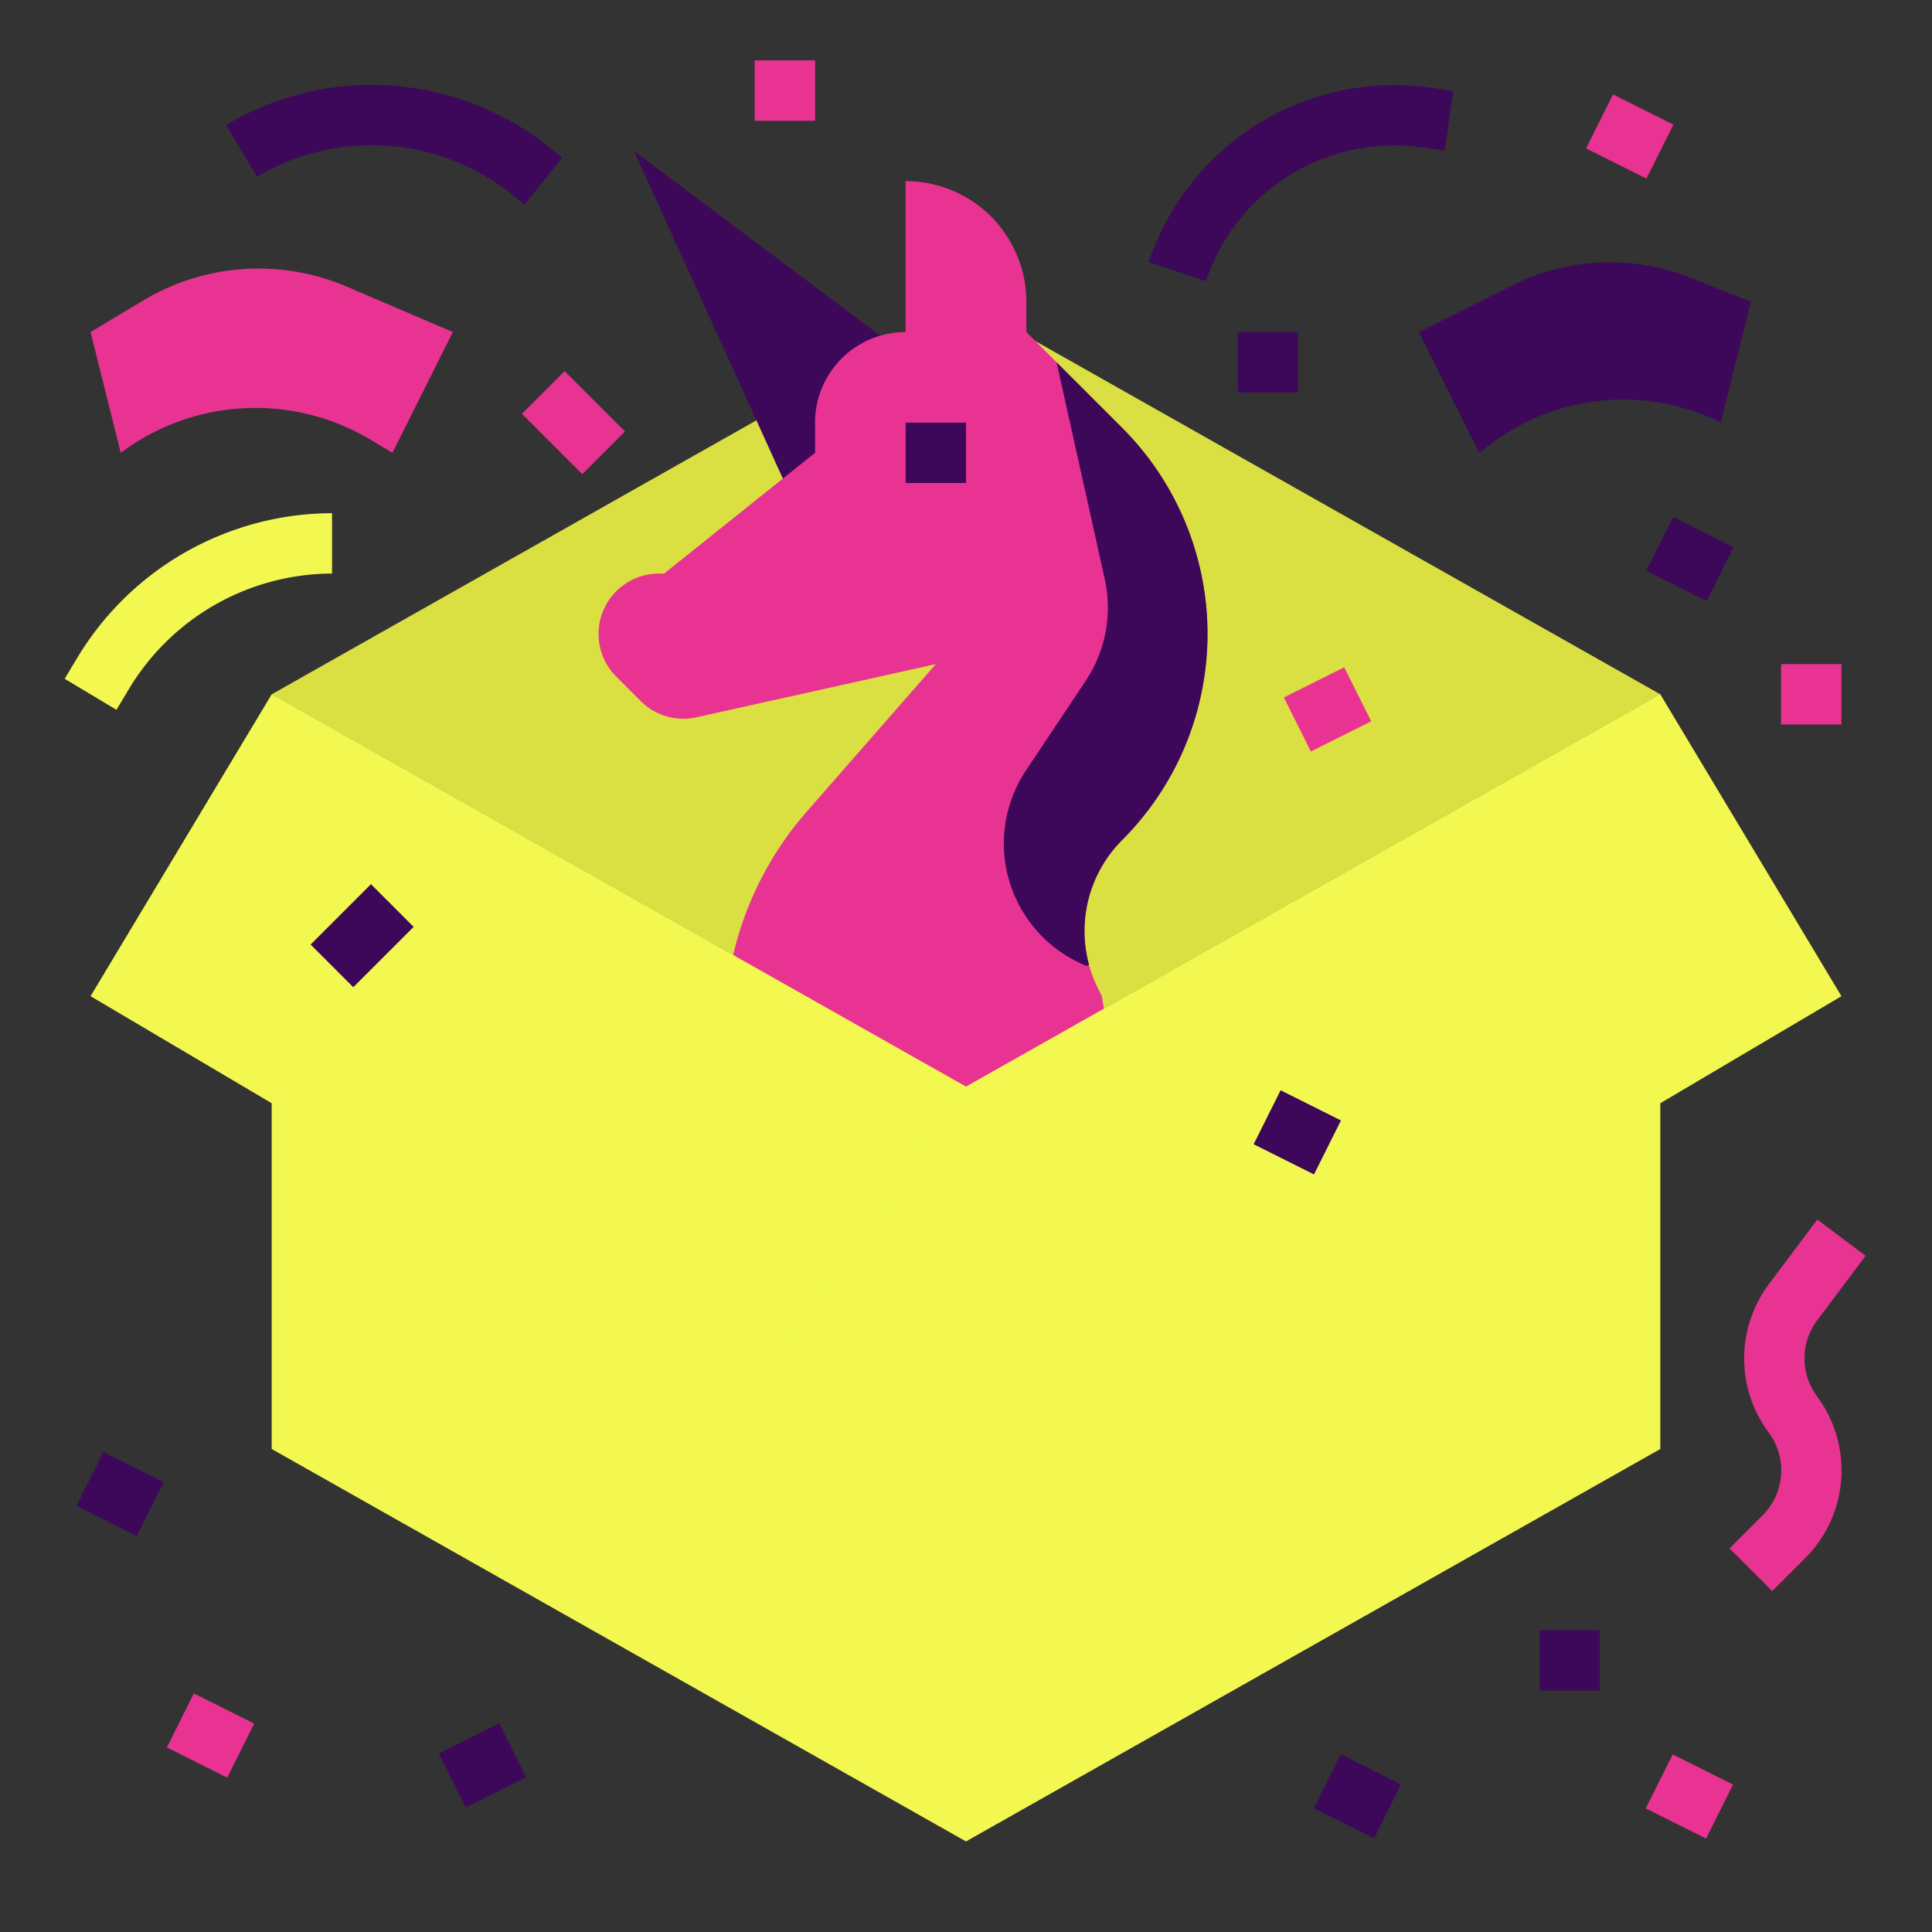 <?xml version="1.0" encoding="UTF-8"?>
<svg xmlns="http://www.w3.org/2000/svg" xmlns:xlink="http://www.w3.org/1999/xlink" xmlnsSvgjs="http://svgjs.com/svgjs" version="1.1" width="512" height="512" x="0" y="0" viewBox="0 0 512 512" style="enable-background:new 0 0 512 512" xml:space="preserve" class="">
  <rect x="0" y="0" width="512" height="512" fill="#333333" stroke="none"/>
  <g>
    <g xmlns="http://www.w3.org/2000/svg" id="FLAT">
      <path d="m256 80-184 104 184 104 184-104z" fill="#dadf42" data-original="#bdecdc" class=""/>
      <path d="m168 40 40 88h24l32-16z" fill="#3d0859" data-original="#92afef" class=""/>
      <path d="m297.373 113.373-25.373-25.373v-8a32 32 0 0 0 -32-32v40a24 24 0 0 0 -24 24v8l-40 32h-1.373a16 16 0 0 0 -11.314 27.314l6.476 6.476a16.001 16.001 0 0 0 14.785 4.305l63.426-14.095-34.227 39.116a88.002 88.002 0 0 0 -20.103 40.884l-1.67 32v16h104v-16l-4-24-1.013-2.025a34.087 34.087 0 0 1 6.385-39.347 77.255 77.255 0 0 0 22.627-54.627 77.255 77.255 0 0 0 -22.627-54.627z" fill="#e93393" data-original="#576cd3" class=""/>
      <path d="m376 88 16 32 3.378-2.534a57.889 57.889 0 0 1 60.622-5.466l8-32-15.864-6.345a57.889 57.889 0 0 0 -47.388 1.971z" fill="#3d0859" data-original="#f78f9c" class=""/>
      <path d="m319.589 74.529-15.179-5.06a68.598 68.598 0 0 1 74.809-46.234l5.912.845-2.263 15.84-5.912-.845a52.593 52.593 0 0 0 -57.367 35.454z" fill="#3d0859" data-original="#7f9ae5" class=""/>
      <path d="m424 27.056h16v17.889h-16z" fill="#e93393" transform="matrix(.447 -.894 .894 .447 206.604 406.293)" data-original="#f9acb9" class=""/>
      <path d="m440 139.056h16v17.889h-16z" fill="#3d0859" transform="matrix(.447 -.894 .894 .447 115.273 482.516)" data-original="#7f9ae5" class=""/>
      <path d="m328 88h16v16h-16z" fill="#3d0859" data-original="#7f9ae5" class=""/>
      <path d="m472 176h16v16h-16z" fill="#e93393" data-original="#f9acb9" class=""/>
      <path d="m200 16h16v16h-16z" fill="#e93393" data-original="#f9acb9" class=""/>
      <path d="m120 88-16 32-5.7-3.42a59.488 59.488 0 0 0 -66.3 3.42l-8-32 13.918-8.351a59.488 59.488 0 0 1 54.04-3.668z" fill="#e93393" data-original="#ef7382" class=""/>
      <path d="m139.002 54.247-3.574-2.859a59.332 59.332 0 0 0 -67.312-4.527l-8.232-13.721a75.403 75.403 0 0 1 85.54 5.754l3.574 2.859z" fill="#3d0859" data-original="#92afef" class=""/>
      <path d="m144 100.686h16v22.627h-16z" fill="#e93393" transform="matrix(.707 -.707 .707 .707 -34.676 140.284)" data-original="#f9acb9" class=""/>
      <path d="m30.86 188.116-13.72-8.232 3.42-5.7a79.043 79.043 0 0 1 67.439-38.184v16a62.963 62.963 0 0 0 -53.72 30.416z" fill="#f2f850" data-original="#76d6b4" class=""/>
      <g fill="#7f9ae5">
        <path d="m408 432h16v16h-16z" fill="#3d0859" data-original="#7f9ae5" class=""/>
        <path d="m352 467.056h16v17.889h-16z" transform="matrix(.447 -.894 .894 .447 -226.744 585.12)" fill="#3d0859" data-original="#7f9ae5" class=""/>
        <path d="m119.056 460h17.889v16h-17.889z" transform="matrix(.894 -.447 .447 .894 -195.783 106.651)" fill="#3d0859" data-original="#7f9ae5" class=""/>
      </g>
      <path d="m48 451.056h16v17.889h-16z" fill="#e93393" transform="matrix(.447 -.894 .894 .447 -380.48 304.37)" data-original="#f9acb9" class=""/>
      <path d="m24 387.056h16v17.889h-16z" fill="#3d0859" transform="matrix(.447 -.894 .894 .447 -336.504 247.525)" data-original="#7f9ae5" class=""/>
      <path d="m440 467.056h16v17.889h-16z" fill="#e93393" transform="matrix(.447 -.894 .894 .447 -178.099 663.83)" data-original="#f9acb9" class=""/>
      <path d="m469.657 421.657-11.313-11.314 8.832-8.832a16.815 16.815 0 0 0 1.555-21.871 32.9 32.9 0 0 1 0-39.279l12.87-17.16 12.8 9.6-12.87 17.16a16.82 16.82 0 0 0 0 20.08 32.893 32.893 0 0 1 -3.041 42.785z" fill="#e93393" data-original="#f9acb9" class=""/>
      <path d="m343.056 180h17.889v16h-17.889z" fill="#e93393" transform="matrix(.894 -.447 .447 .894 -46.915 177.267)" data-original="#f9acb9" class=""/>
      <path d="m287.726 180.412-15.828 23.743a34.956 34.956 0 0 0 16.103 51.846l.613-.307a34.072 34.072 0 0 1 8.759-33.066 77.255 77.255 0 0 0 0-109.255l-17.373-17.373 12.764 57.438a34.957 34.957 0 0 1 -5.039 26.973z" fill="#3d0859" data-original="#f78f9c" class=""/>
      <path d="m240 112h16v16h-16z" fill="#3d0859" data-original="#7f9ae5" class=""/>
      <path d="m256 288v200l184-104v-200z" fill="#f2f850" data-original="#00b378" class=""/>
      <path d="m72 184v200l184 104v-200z" fill="#f2f850" data-original="#46c89d" class=""/>
      <path d="m440 184-184 104 56 80 176-104z" fill="#f2f850" data-original="#46c89d" class=""/>
      <path d="m336 291.056h16v17.889h-16z" fill="#3d0859" transform="matrix(.447 -.894 .894 .447 -78.17 473.519)" data-original="#7f9ae5" class=""/>
      <path d="m72 184-48 80 176 104 56-80z" fill="#f2f850" data-original="#76d6b4" class=""/>
      <path d="m84.686 240h22.627v16h-22.627z" fill="#3d0859" transform="matrix(.707 -.707 .707 .707 -147.24 140.509)" data-original="#7f9ae5" class=""/>
    </g>
  </g>
</svg>
